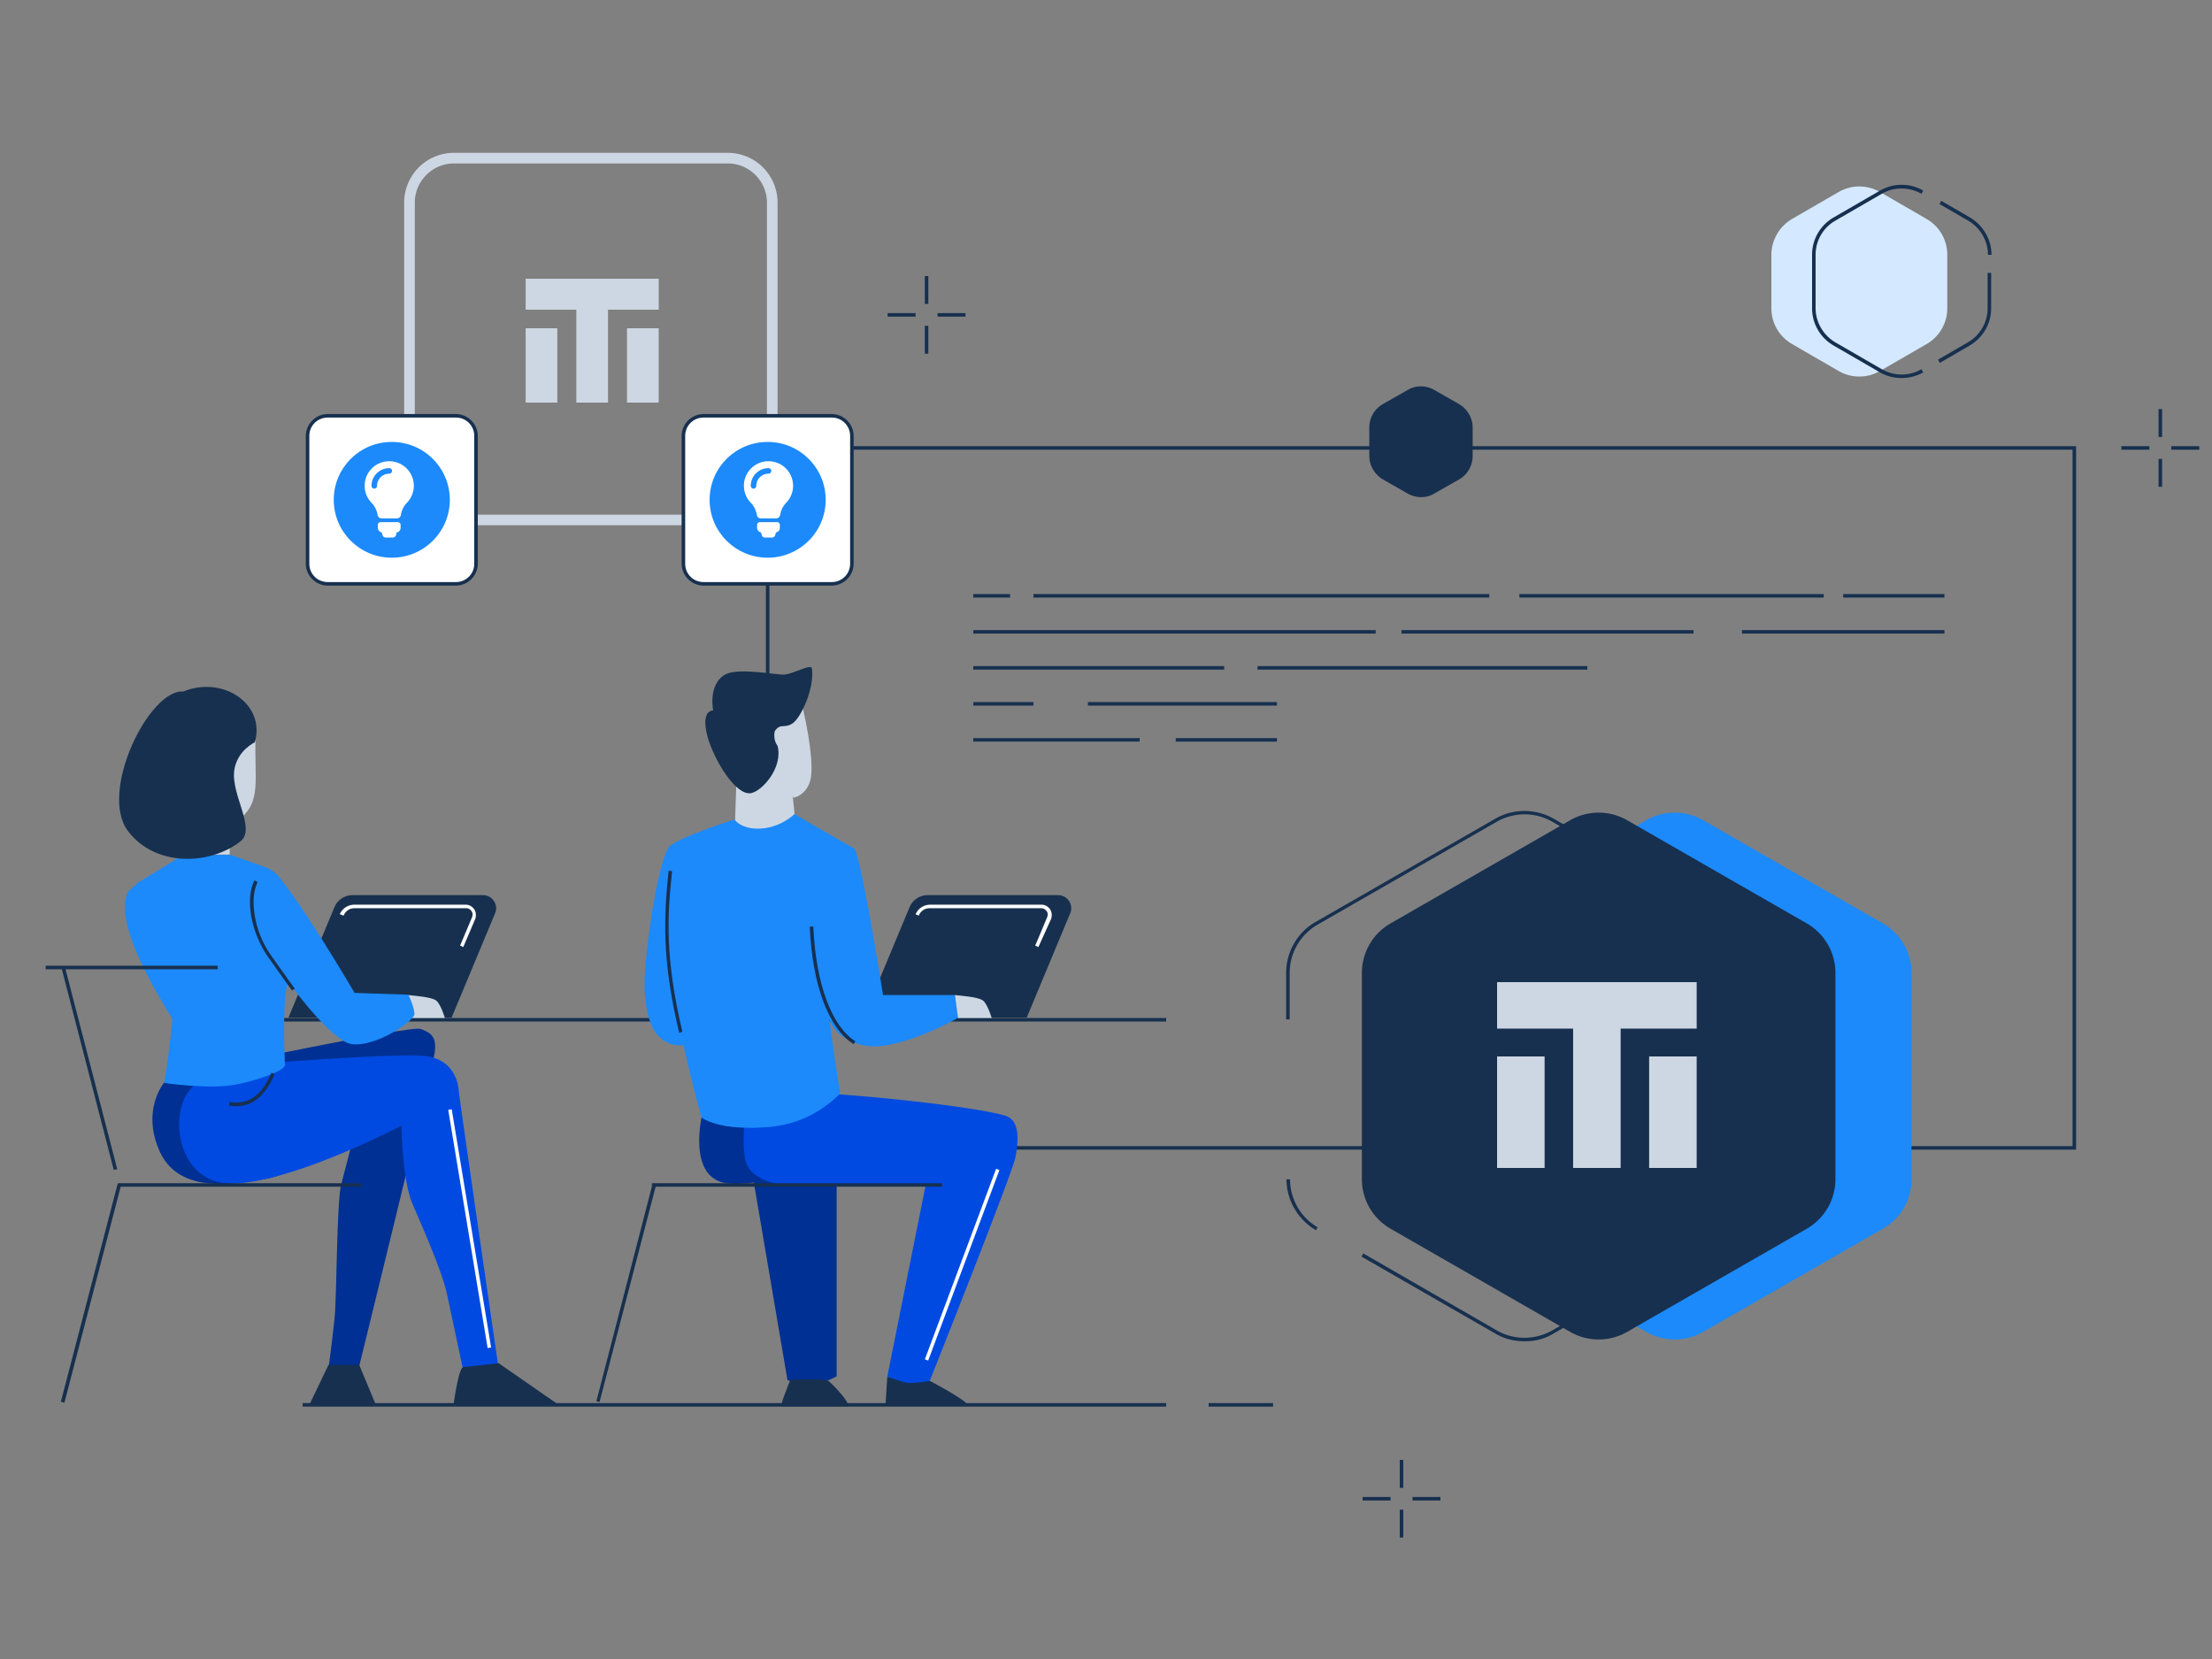 <svg width="256" height="192" viewBox="0 0 256 192" fill="none" xmlns="http://www.w3.org/2000/svg"><rect x="0" y="0" width="256" height="192" fill="#808080" stroke="none"/><path d="M240.271 133.052H88.637V67.568h.41v65.075h150.815V52.044H98.591v-.408h141.68v81.416z" fill="#17304F"/><path d="M221.225 136.483v-23.898a6.603 6.603 0 0 0-3.318-5.719L197.14 94.938a6.638 6.638 0 0 0-6.635 0l-20.767 11.928a6.603 6.603 0 0 0-3.318 5.719v23.898c0 2.37 1.27 4.535 3.318 5.72l20.767 11.928a6.636 6.636 0 0 0 6.635 0l20.767-11.928c2.089-1.185 3.318-3.35 3.318-5.72z" fill="#1C8AFB"/><path d="M212.419 136.483v-23.898a6.603 6.603 0 0 0-3.318-5.719l-20.767-11.928a6.638 6.638 0 0 0-6.635 0l-20.767 11.928a6.603 6.603 0 0 0-3.318 5.719v23.898c0 2.37 1.27 4.535 3.318 5.72l20.767 11.928a6.636 6.636 0 0 0 6.635 0l20.767-11.928a6.604 6.604 0 0 0 3.318-5.72z" fill="#17304F"/><path d="M176.456 155.234c-1.188 0-2.376-.286-3.4-.899l-15.483-8.905.205-.368 15.442 8.906c1.966 1.143 4.424 1.143 6.431 0l20.766-11.929a6.446 6.446 0 0 0 3.195-5.556v-23.898a6.446 6.446 0 0 0-3.195-5.555l-20.766-11.929c-1.967-1.144-4.424-1.144-6.431 0l-20.767 11.929a6.446 6.446 0 0 0-3.195 5.555v5.393h-.409v-5.393c0-2.41 1.31-4.697 3.399-5.882l20.767-11.929c2.089-1.225 4.71-1.225 6.84 0l20.767 11.929c2.089 1.225 3.4 3.472 3.4 5.882v23.898c0 2.411-1.311 4.698-3.4 5.883l-20.767 11.928c-1.024.654-2.211.94-3.399.94zm-24.167-12.868c-2.089-1.226-3.4-3.472-3.4-5.883h.41a6.446 6.446 0 0 0 3.195 5.556l-.205.327z" fill="#17304F"/><path d="M225.362 35.663v-6.168a4.767 4.767 0 0 0-2.417-4.167l-5.365-3.105a4.785 4.785 0 0 0-4.793 0l-5.365 3.105c-1.475.858-2.417 2.45-2.417 4.166v6.169c0 1.716.901 3.309 2.417 4.167l5.365 3.105a4.785 4.785 0 0 0 4.793 0l5.365-3.105a4.767 4.767 0 0 0 2.417-4.167z" fill="#D4E9FF"/><path d="M170.434 52.78v-3.31c0-1.102-.614-2.124-1.556-2.696l-2.867-1.634c-.983-.572-2.171-.572-3.113 0l-2.867 1.634a3.102 3.102 0 0 0-1.557 2.697v3.309c0 1.102.615 2.124 1.557 2.696l2.867 1.634c.983.572 2.171.572 3.113 0l2.867-1.634a3.101 3.101 0 0 0 1.556-2.697zm49.644-9.028c-.86 0-1.721-.205-2.499-.654l-5.366-3.105a4.973 4.973 0 0 1-2.498-4.33v-6.169c0-1.797.942-3.431 2.498-4.33l5.366-3.105c1.557-.898 3.482-.898 4.997 0l-.204.368c-1.434-.817-3.195-.817-4.588 0l-5.366 3.105a4.546 4.546 0 0 0-2.294 3.962v6.169c0 1.634.902 3.146 2.294 3.963l5.366 3.104c1.434.817 3.195.817 4.588 0l.204.368a5.17 5.17 0 0 1-2.498.654zm10.404-14.258h-.41c0-1.634-.901-3.145-2.294-3.962l-3.318-1.92.205-.368 3.318 1.92c1.516.899 2.499 2.533 2.499 4.33zm-5.98 12.501l-.205-.368 3.441-2.002a4.545 4.545 0 0 0 2.293-3.962v-4.085h.41v4.085a4.972 4.972 0 0 1-2.499 4.33l-3.44 2.002z" fill="#17304F"/><path d="M84.214 18.914c2.498 0 4.546 2.043 4.546 4.534v31.578c0 2.492-2.048 4.535-4.546 4.535H52.552c-2.499 0-4.547-2.043-4.547-4.535V23.448c0-2.491 2.048-4.534 4.547-4.534h31.662zm0-1.226H52.552a5.76 5.76 0 0 0-5.776 5.76v31.578a5.76 5.76 0 0 0 5.776 5.76h31.662a5.761 5.761 0 0 0 5.775-5.76V23.448a5.76 5.76 0 0 0-5.775-5.76z" fill="#CDD7E3"/><path fill-rule="evenodd" clip-rule="evenodd" d="M76.234 32.256h-15.4v3.584H66.7v10.752h3.667V35.84h5.867v-3.584zm-15.4 5.734H64.5v8.602h-3.666V37.99zm15.4 0h-3.668v8.602h3.667V37.99z" fill="#CDD7E3"/><path d="M37.928 67.568h14.828a2.33 2.33 0 0 0 2.335-2.328V50.452a2.33 2.33 0 0 0-2.335-2.329H37.928a2.33 2.33 0 0 0-2.334 2.329V65.24c0 1.266 1.065 2.328 2.334 2.328z" fill="#fff"/><path d="M52.756 67.772H37.93a2.549 2.549 0 0 1-2.54-2.533V50.451a2.549 2.549 0 0 1 2.54-2.533h14.827a2.549 2.549 0 0 1 2.54 2.533v14.788a2.549 2.549 0 0 1-2.54 2.533zM37.93 48.327c-1.188 0-2.13.94-2.13 2.124v14.788c0 1.185.942 2.124 2.13 2.124h14.827c1.188 0 2.13-.94 2.13-2.124V50.451a2.113 2.113 0 0 0-2.13-2.124H37.93z" fill="#17304F"/><path d="M45.342 64.545c3.71 0 6.718-3 6.718-6.7s-3.008-6.7-6.718-6.7-6.717 3-6.717 6.7 3.008 6.7 6.717 6.7z" fill="#1C8AFB"/><path d="M81.428 67.568h14.828a2.33 2.33 0 0 0 2.334-2.328V50.452a2.33 2.33 0 0 0-2.335-2.329H81.428a2.33 2.33 0 0 0-2.335 2.329V65.24c.041 1.266 1.065 2.328 2.335 2.328z" fill="#fff"/><path d="M96.256 67.772H81.428a2.549 2.549 0 0 1-2.54-2.533V50.451a2.549 2.549 0 0 1 2.54-2.533h14.828a2.549 2.549 0 0 1 2.54 2.533v14.788a2.549 2.549 0 0 1-2.54 2.533zM81.428 48.327c-1.188 0-2.13.94-2.13 2.124v14.788c0 1.185.942 2.124 2.13 2.124h14.828c1.188 0 2.13-.94 2.13-2.124V50.451a2.113 2.113 0 0 0-2.13-2.124H81.428z" fill="#17304F"/><path d="M88.842 64.545c3.71 0 6.717-3 6.717-6.7s-3.007-6.7-6.717-6.7c-3.71 0-6.718 3-6.718 6.7s3.008 6.7 6.718 6.7z" fill="#1C8AFB"/><path d="M162.406 168.96h-.409v3.227h.409v-3.227zm0 5.76h-.409v3.227h.409v-3.227zm-1.474-1.471h-3.236v.409h3.236v-.409zm5.775 0h-3.236v.409h3.236v-.409zm83.518-125.903h-.41v3.228h.41v-3.228zm0 5.76h-.41v3.228h.41v-3.228zm-1.475-1.47h-3.236v.408h3.236v-.408zm5.775 0h-3.235v.408h3.235v-.408zm-147.087-19.69h-.41v3.227h.41v-3.227zm0 5.76h-.41v3.227h.41v-3.227zm-1.475-1.471h-3.235v.408h3.235v-.408zm5.776 0h-3.236v.408h3.236v-.408zm7.086 81.538H99.942l5.325-12.786a2.268 2.268 0 0 1 2.089-1.389h15.114c1.065 0 1.803 1.103 1.393 2.084l-5.038 12.091z" fill="#17304F"/><path d="M120.176 109.603l-.368-.163 1.392-3.309c.082-.245.082-.49-.081-.695-.164-.204-.369-.326-.615-.326h-12.902a1.33 1.33 0 0 0-1.27.858l-.369-.164a1.846 1.846 0 0 1 1.68-1.103h12.902c.41 0 .737.204.983.531.205.327.246.736.123 1.103l-1.475 3.268z" fill="#fff"/><path d="M111.985 162.546c-.615-.776-4.383-2.737-4.383-2.737l-4.915-.449-.205 3.227h9.503v-.041zm22.978-44.732H32.85v.409h102.113v-.409z" fill="#17304F"/><path d="M134.963 162.383H35.021v.408h99.942v-.408zm12.37 0h-7.455v.408h7.455v-.408z" fill="#17304F"/><path d="M82.494 124.963c-1.803 4.208-2.827 11.071 1.31 11.929 1.393.286 3.44-.041 3.44-.041l3.892 22.877s1.598.49 2.826.49c1.23 0 2.867-.94 2.867-.94v-26.716l-14.335-7.599z" fill="#003093"/><path d="M95.109 126.516c9.708.612 20.357 2.042 21.627 2.777 1.311.736 1.106 2.983.778 4.658-.287 1.674-9.912 25.858-9.912 25.858s-2.089.409-2.949.164a32.605 32.605 0 0 1-1.966-.654l4.464-22.264H90.194s-3.318-.449-3.891-2.655c-.533-2.247 0-5.883 0-5.883l8.806-2.001z" fill="#004AE1"/><path d="M91.955 94.202c1.352.858 6.922 4.004 6.922 4.004s-3.604 9.436-3.4 14.257c.205 4.82 1.762 14.053 1.762 14.053s-2.826 3.309-8.397 3.88c-5.57.572-7.66-1.062-7.66-1.062s-2.826-10.212-3.235-15.033c-.41-4.82-.779-15.115-.615-16.095.164-.98 7.742-3.39 7.742-3.39l6.881-.614z" fill="#1C8AFB"/><path d="M98.877 98.206c.86 1.266 3.318 16.953 3.318 16.953h8.315l.41 2.615s-7.414 4.248-11.264 3.145c-4.506-1.307-3.974-4.493-4.26-6.373-.287-1.879-.983-9.436-.737-11.52.245-2.124 3.686-5.596 4.218-4.82zm-21.586 0c-1.351 2.492-2.949 13.644-2.662 16.79.287 3.186.942 4.943 2.826 5.76 1.024.449 2.867.122 2.867.122l-3.03-22.672z" fill="#1C8AFB"/><path d="M116.899 68.752h-4.259v.409h4.259v-.409zm55.46 0h-52.756v.409h52.756v-.409zm38.708 0h-35.226v.409h35.226v-.409zm13.967 0H213.32v.409h11.714v-.409zm-65.823 4.168H112.64v.408h46.571v-.409zm36.782 0h-33.792v.408h33.792v-.409zm29.041 0h-23.429v.408h23.429v-.409zm-83.354 4.166h-29.04v.409h29.04v-.41zm42.025 0h-38.174v.409h38.174v-.41zm-64.102 4.167h-6.963v.408h6.963v-.408zm28.181 0h-21.873v.408h21.873v-.408zm-15.893 4.167H112.64v.408h19.251v-.409zm15.892 0h-11.714v.408h11.714v-.409zm-38.748 51.513H75.448v.408h33.587v-.408zm-10.813 25.818c-.205-.899-1.884-2.533-2.294-2.901-.41-.368-4.465-.163-4.465-.163s-.573 1.47-.778 2.042a5.886 5.886 0 0 0-.287 1.022h7.824z" fill="#17304F"/><path d="M92.651 80.844c.901 3.636 1.598 7.844 1.106 9.56-.532 1.715-1.925 1.92-1.925 1.92l-3.973-8.538 4.792-2.942z" fill="#CDD7E3"/><path d="M91.218 86.89l.737 7.312s-1.434 1.471-3.727 1.675c-2.294.205-3.154-.94-3.154-.94l.286-8.537 5.858.49z" fill="#CDD7E3"/><path d="M93.962 77.372c.328 2.206-1.229 5.637-2.212 6.332-.983.653-1.392-.041-2.048.858-.123.163-.204 1.144.287 1.756.655 2.492-1.761 5.23-3.072 5.474-1.761.327-4.26-3.799-5.038-6.536-.532-2.002-.164-3.023.655-3.023-.368-2.328.45-3.717 1.475-4.208 1.556-.776 5.98.123 6.8.041 1.187-.122 3.071-1.307 3.153-.694z" fill="#17304F"/><path d="M20.03 124.391c5.61-1.062 27.483-5.719 28.63-5.31 1.147.408 1.926.858 1.639 2.778-.287 1.92-8.725 36.235-8.725 36.235h-3.522s.368-2.697.655-5.393c.287-2.696.246-13.562.778-15.605.533-2.042 1.557-6.005 1.557-6.005s-7.25 4.902-10.158 5.311c-2.95.408-10.322 2.287-12.575-3.554-1.966-4.862.942-8.334 1.72-8.457z" fill="#003093"/><path d="M23.183 125.168c-4.014 1.838-3.317 11.969 3.769 11.806 7.086-.164 19.497-6.7 19.497-6.7s.123 6.209 1.228 8.906c1.147 2.696 3.523 8.006 4.056 10.621a1479.99 1479.99 0 0 1 1.802 8.456l4.096-.408s-4.424-30.353-4.547-31.701c-.123-1.348-.901-3.717-4.178-3.962-3.277-.246-15.851.694-15.851.694l-9.872 2.288z" fill="#004AE1"/><path d="M26.583 98.9l4.055 1.43c1.27.45 2.212 1.553 2.499 2.86.327 1.675.819 3.799 1.065 4.575.491 1.552-.656 4.208-1.106 6.945-.328 1.961-.205 6.618-.123 8.538.04.735-3.932 2.042-6.308 2.369-2.95.409-7.66-.286-7.66-.286s1.188-7.149.943-9.518c-.246-2.37-2.294-7.803-2.95-9.233-.655-1.429-.778-4.575-.778-4.575l4.997-3.064h5.366v-.04z" fill="#1C8AFB"/><path d="M14.868 103.149c-2.334 4.207 5.98 15.932 5.98 16.259 0 .326 2.13-.532 2.13-.532l-1.802-12.541-4.997-4.371-1.31 1.185z" fill="#1C8AFB"/><path d="M26.583 91.343h-5.448V98.9h5.448v-7.557z" fill="#CDD7E3"/><path d="M29.573 85.624c-.123 4.616.614 7.067-1.639 8.987-2.252 1.92-4.055.49-4.055.49V85.91l5.694-.286z" fill="#CDD7E3"/><path d="M25.19 111.769H5.284v.408H25.19v-.408zM7.455 162.342l-.41-.123 6.513-25 .082-.286h28.18v.408H13.967l-6.512 25.001z" fill="#17304F"/><path d="M7.55 112.051l-.397.102 6.018 23.258.397-.102-6.018-23.258zm30.46 45.92l-2.211 4.616h7.7l-1.925-4.616h-3.563zm15.607.245c-.574.123-1.147 4.494-1.147 4.494h12.37l-7.127-4.943-4.096.449zm-1.352-40.443H33.382l5.325-12.786a2.268 2.268 0 0 1 2.09-1.389H55.91c1.065 0 1.803 1.103 1.393 2.084l-5.038 12.091z" fill="#17304F"/><path d="M53.616 109.603l-.368-.163 1.392-3.309c.082-.245.082-.49-.082-.695a.723.723 0 0 0-.614-.326H41.042a1.33 1.33 0 0 0-1.27.858l-.45-.164A1.845 1.845 0 0 1 41 104.701h12.902c.41 0 .737.204.983.531.205.327.246.736.123 1.103l-1.393 3.268zm-1.337 18.774l-.405.067 4.561 27.57.404-.067-4.56-27.57z" fill="#fff"/><path d="M27.32 128.027a6.15 6.15 0 0 1-.819-.082l.082-.408c2.17.327 3.686-.695 4.833-3.391l.369.164c-1.106 2.532-2.54 3.717-4.465 3.717z" fill="#17304F"/><path d="M47.227 115.159c.655.082 2.744.204 3.276.654.533.449.983 2.002.983 2.002h-3.89l-.37-2.656zm63.283 0c.655.082 2.744.204 3.277.654.532.449.983 2.002.983 2.002h-3.892l-.368-2.656z" fill="#CDD7E3"/><path d="M31.826 101.025c2.498 2.451 9.216 13.889 9.216 13.889l6.226.204s.696 1.471.696 2.247c0 .776-4.424 3.84-7.25 3.472-2.826-.367-9.543-9.967-10.895-12.541-1.352-2.573.45-8.783 2.007-7.271z" fill="#1C8AFB"/><path d="M33.792 114.628s-.697-.939-2.745-3.84c-2.007-2.859-2.703-6.781-1.597-8.905l.369.204c-.902 1.716-.574 5.474 1.556 8.497 2.048 2.9 2.744 3.84 2.744 3.84l-.327.204zM21.217 80.027c-3.973-.286-9.83 11.684-6.39 16.177 3.195 4.167 9.462 3.922 12.985 1.185 1.884-1.47-1.106-5.392-.697-8.252.328-2.288 2.376-3.227 2.376-3.227 1.27-4.371-3.604-7.762-8.274-5.883zm77.578 40.811c-2.867-1.757-4.792-6.823-5.079-13.604h.41c.287 6.618 2.13 11.561 4.874 13.277l-.205.327z" fill="#17304F"/><path d="M83.886 130.274c2.744.204 8.478 1.225 13.353-3.758z" fill="#1C8AFB"/><path d="M78.603 119.53c-2.049-8.619-1.762-13.399-1.23-18.75l.41.04c-.573 5.311-.819 10.05 1.188 18.588l-.368.122z" fill="#17304F"/><path d="M115.28 135.271l-8.243 22.048.384.143 8.243-22.048-.384-.143z" fill="#fff"/><path d="M69.386 162.26l-.368-.081 6.471-25.042.41.123-6.513 25z" fill="#17304F"/><path fill-rule="evenodd" clip-rule="evenodd" d="M196.362 113.664h-23.101v5.376h8.799v16.127h5.501V119.04h8.801v-5.376zm-23.101 8.601h5.5v12.902h-5.5v-12.902zm23.1 0h-5.501v12.902h5.501v-12.902z" fill="#CDD7E3"/><g clip-path="url(#a)"><path d="M90.257 60.755v.337c0 .267-.197.49-.454.528l-.083.306a.381.381 0 0 1-.369.282h-.824a.382.382 0 0 1-.369-.282l-.08-.306a.537.537 0 0 1-.457-.53v-.337c0-.18.145-.325.326-.325h1.984a.328.328 0 0 1 .326.327zm1.528-4.537a2.82 2.82 0 0 1-.798 1.97 2.6 2.6 0 0 0-.7 1.413.47.47 0 0 1-.465.395h-1.766a.466.466 0 0 1-.463-.393 2.629 2.629 0 0 0-.704-1.418 2.821 2.821 0 0 1-.794-1.936 2.833 2.833 0 0 1 2.826-2.868 2.84 2.84 0 0 1 2.864 2.837zm-2.524-1.719a.32.32 0 0 0-.32-.32 2.053 2.053 0 0 0-2.054 2.048.32.32 0 0 0 .641 0c0-.777.635-1.407 1.412-1.407a.32.32 0 0 0 .321-.32z" fill="#fff"/></g><g clip-path="url(#b)"><path d="M46.364 60.755v.337c0 .267-.197.49-.454.528l-.083.306a.382.382 0 0 1-.368.282h-.825a.381.381 0 0 1-.368-.282l-.081-.306a.537.537 0 0 1-.456-.53v-.337c0-.18.145-.325.325-.325h1.985c.18.002.325.147.325.327zm1.529-4.537a2.82 2.82 0 0 1-.799 1.97 2.6 2.6 0 0 0-.699 1.413.47.47 0 0 1-.466.395h-1.765a.466.466 0 0 1-.464-.393 2.629 2.629 0 0 0-.703-1.418 2.822 2.822 0 0 1-.794-1.936 2.833 2.833 0 0 1 2.826-2.868 2.84 2.84 0 0 1 2.864 2.837zm-2.524-1.719a.32.32 0 0 0-.321-.32 2.053 2.053 0 0 0-2.054 2.048.32.32 0 0 0 .642 0 1.41 1.41 0 0 1 1.412-1.407.32.32 0 0 0 .32-.32z" fill="#fff"/></g><defs><clipPath id="a"><path fill="#fff" transform="translate(84.705 52.992)" d="M0 0h8.471v9.216H0z"/></clipPath><clipPath id="b"><path fill="#fff" transform="translate(40.813 52.992)" d="M0 0h8.471v9.216H0z"/></clipPath></defs></svg>